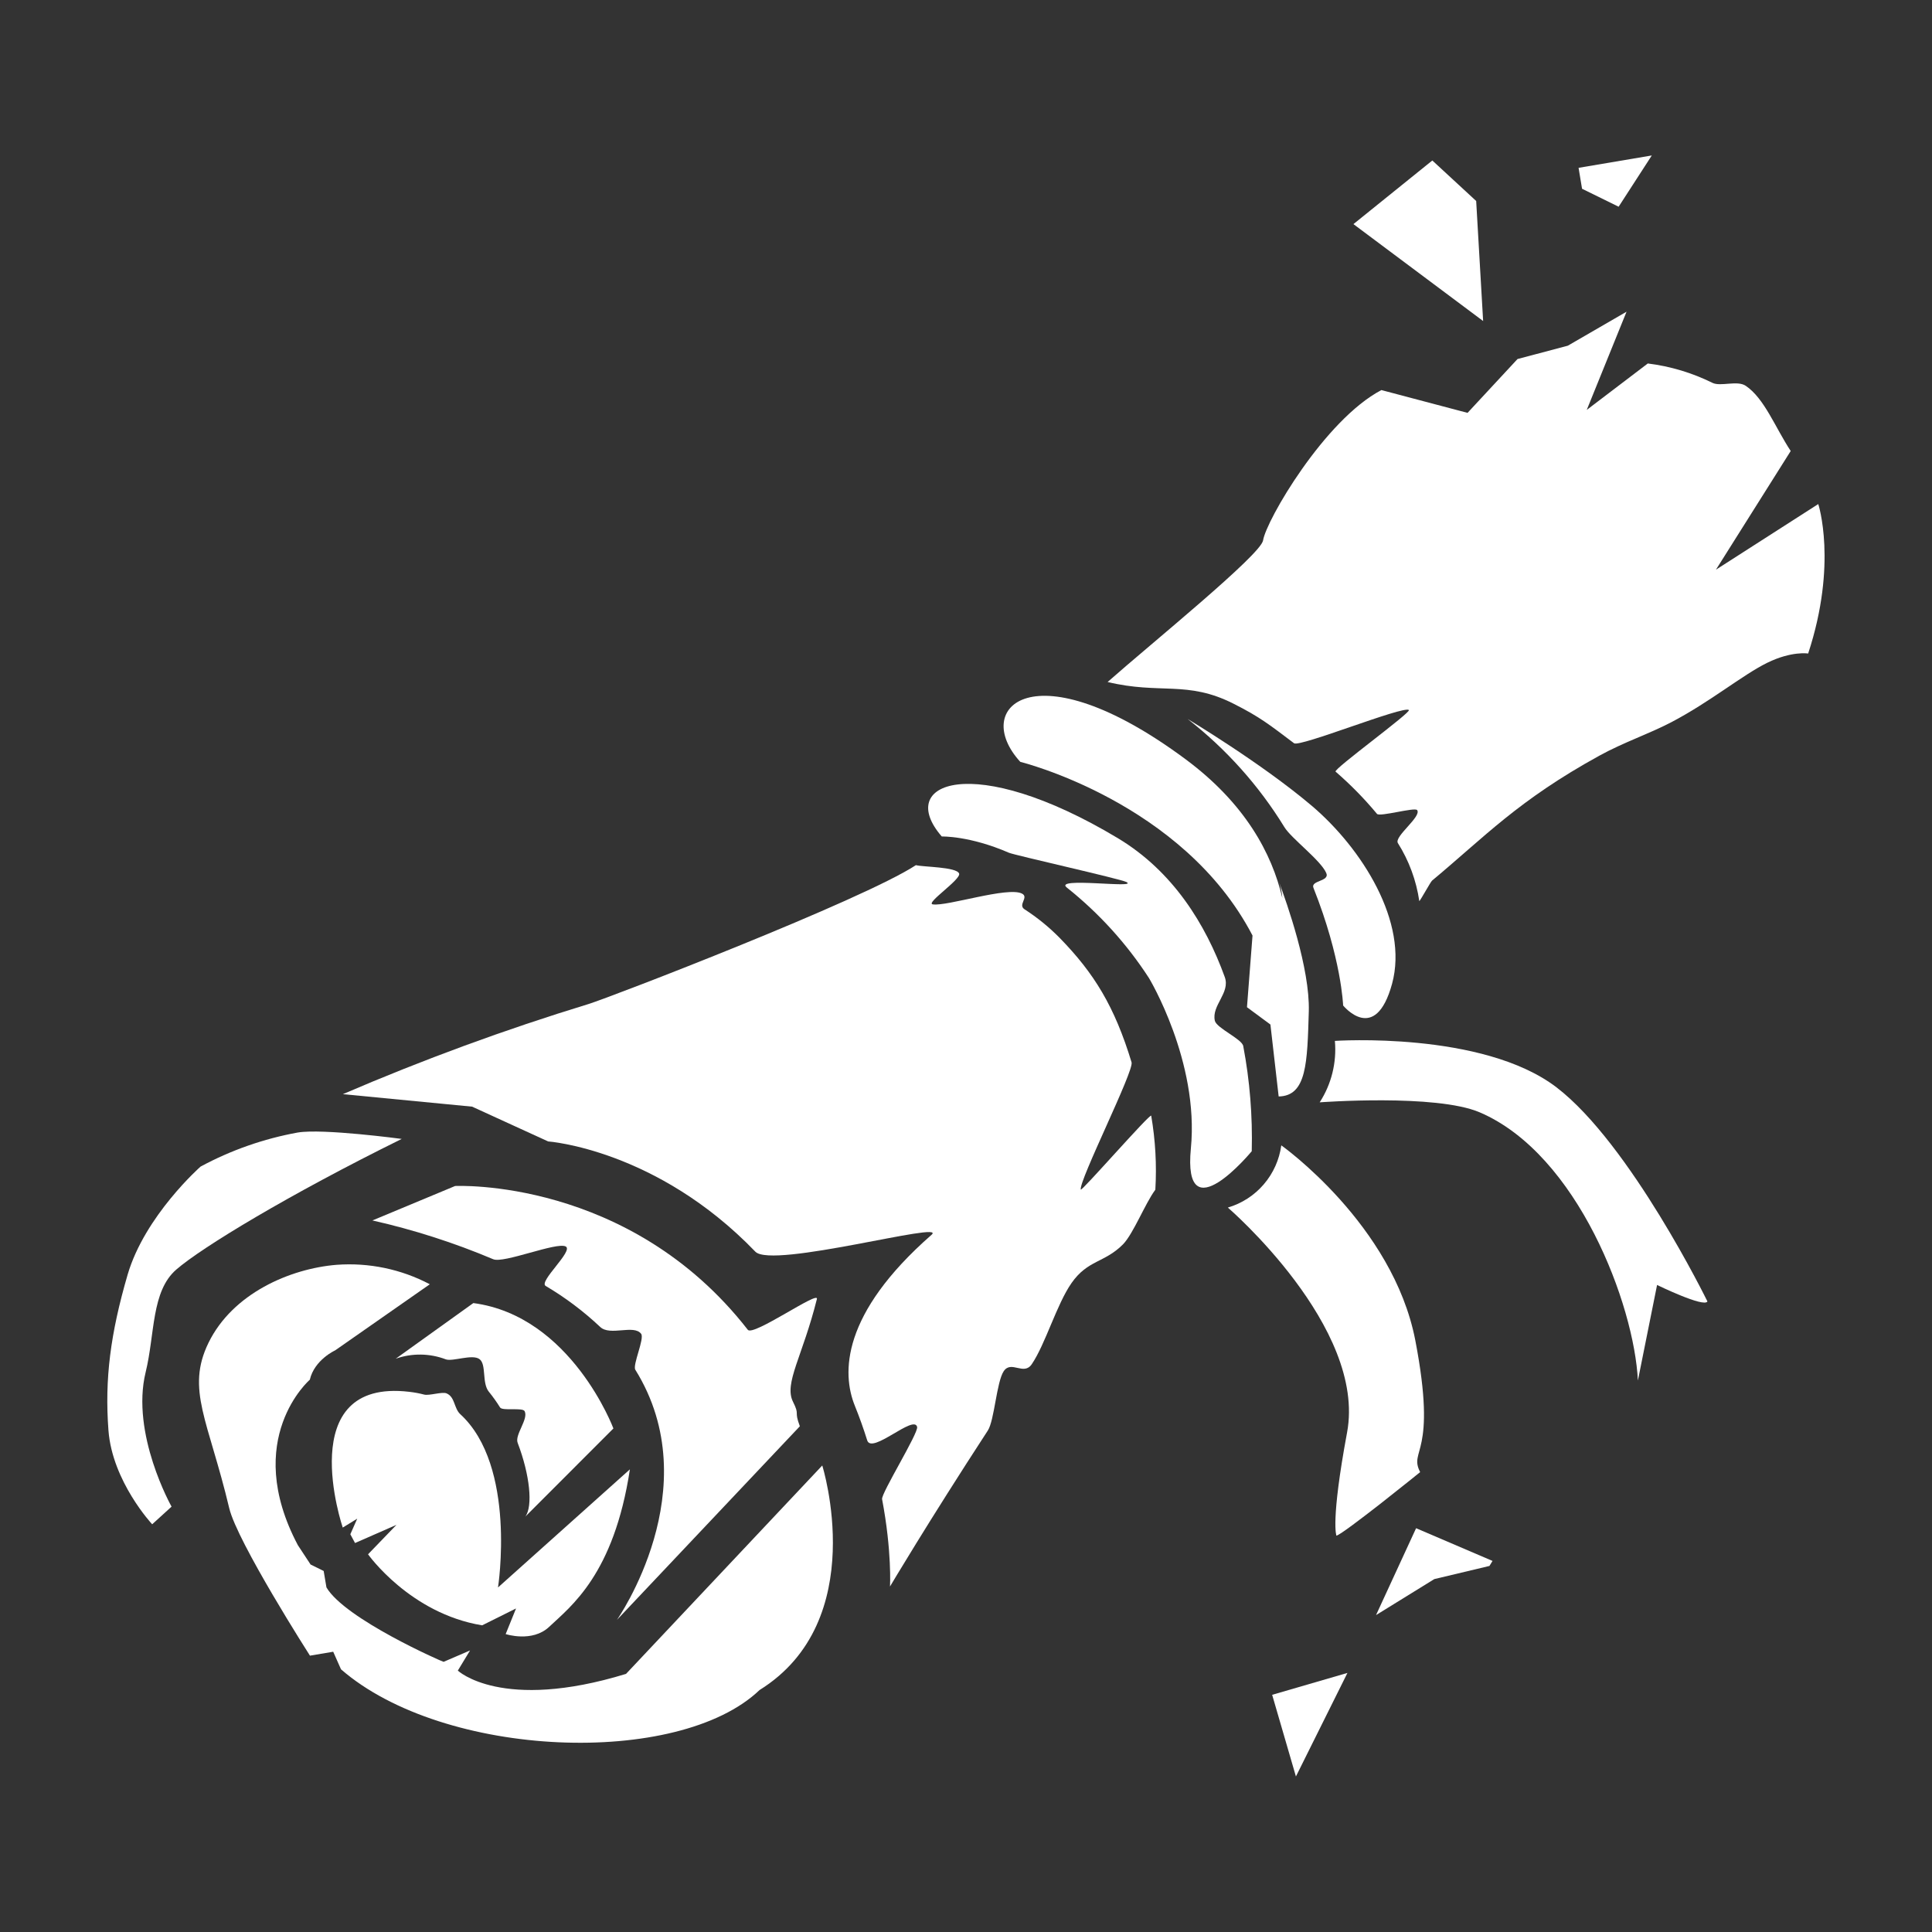 <svg width="30" height="30" viewBox="0 0 30 30" fill="none" xmlns="http://www.w3.org/2000/svg">
<rect x="0" y="0" width="30" height="30" fill="#333333" stroke="none"/>
<path d="M19.066 18.751C19.283 18.687 19.477 18.562 19.624 18.39C19.771 18.219 19.865 18.009 19.896 17.785C19.896 17.785 21.629 19.012 21.977 20.814C22.324 22.616 21.869 22.501 22.052 22.859C22.052 22.859 21.746 23.106 21.43 23.354C21.124 23.592 20.81 23.831 20.752 23.846C20.752 23.846 20.659 23.632 20.917 22.245C21.223 20.608 19.066 18.751 19.066 18.751Z" fill="white"/>
<path d="M20.492 17.117C20.492 17.117 22.295 16.982 22.976 17.272C24.503 17.925 25.378 20.269 25.433 21.437L25.731 19.953C25.731 19.953 26.459 20.308 26.513 20.209C26.513 20.209 25.316 17.762 24.169 16.884C23.022 16.007 20.728 16.163 20.728 16.163C20.758 16.498 20.675 16.834 20.492 17.117Z" fill="white"/>
<path d="M17.94 18.474C17.963 18.09 17.941 17.704 17.876 17.325C17.867 17.275 16.79 18.509 16.782 18.472C16.752 18.333 17.612 16.628 17.571 16.496C17.309 15.634 16.993 15.114 16.451 14.56C16.287 14.394 16.105 14.246 15.908 14.119C15.801 14.048 15.981 13.934 15.87 13.876C15.65 13.762 14.705 14.077 14.484 14.043C14.364 14.026 14.929 13.654 14.893 13.564C14.852 13.46 14.335 13.464 14.222 13.434C13.396 13.976 9.495 15.479 9.14 15.59C7.844 15.986 6.57 16.454 5.324 16.99L7.331 17.184L8.511 17.724C8.511 17.724 10.194 17.843 11.729 19.436C11.99 19.707 14.724 18.948 14.465 19.174C13.061 20.404 13.07 21.325 13.274 21.829C13.348 22.012 13.411 22.19 13.466 22.366C13.537 22.589 14.195 21.957 14.241 22.158C14.263 22.253 13.68 23.191 13.697 23.279C13.851 24.089 13.82 24.635 13.82 24.635C13.82 24.635 14.41 23.639 15.339 22.213C15.441 22.056 15.474 21.462 15.585 21.293C15.702 21.116 15.897 21.368 16.022 21.182C16.234 20.869 16.407 20.256 16.638 19.924C16.891 19.561 17.151 19.611 17.437 19.323C17.598 19.159 17.783 18.684 17.94 18.474Z" fill="white"/>
<path d="M28.234 7.827L26.645 8.846L27.806 7.003C27.564 6.636 27.399 6.188 27.108 5.991C26.977 5.902 26.718 6.007 26.591 5.945C26.276 5.789 25.936 5.687 25.587 5.644L24.639 6.365L25.257 4.84L24.345 5.368L23.564 5.575L22.788 6.411L21.45 6.057C20.567 6.521 19.661 8.081 19.613 8.391C19.578 8.615 17.873 9.994 17.199 10.59C18.016 10.787 18.433 10.561 19.156 10.928C19.565 11.134 19.713 11.254 20.094 11.541C20.181 11.607 21.793 10.955 21.877 11.025C21.919 11.059 20.697 11.947 20.739 11.982C20.971 12.183 21.186 12.402 21.382 12.638C21.424 12.688 21.967 12.531 22.005 12.579C22.079 12.679 21.645 12.989 21.706 13.091C21.879 13.365 21.992 13.672 22.039 13.993C22.06 13.975 22.215 13.692 22.237 13.674C23.05 12.998 23.574 12.427 24.835 11.734C25.217 11.524 25.604 11.397 25.955 11.213C26.553 10.9 27.058 10.481 27.439 10.293C27.821 10.105 28.077 10.148 28.077 10.148C28.537 8.75 28.234 7.827 28.234 7.827Z" fill="white"/>
<path d="M7.067 18.416C7.067 18.416 9.767 18.281 11.612 20.649C11.694 20.756 12.717 20.035 12.685 20.17C12.463 21.061 12.171 21.479 12.313 21.765C12.425 21.989 12.324 21.892 12.42 22.147L9.58 25.153C9.58 25.153 11.013 23.114 9.865 21.269C9.82 21.196 10.01 20.787 9.956 20.712C9.844 20.561 9.473 20.751 9.32 20.605C9.062 20.362 8.778 20.148 8.473 19.968C8.359 19.9 8.912 19.421 8.784 19.355C8.642 19.282 7.819 19.623 7.658 19.553C7.052 19.297 6.425 19.096 5.783 18.951L7.067 18.416Z" fill="white"/>
<path d="M6.145 21.098C6.397 21.009 6.673 21.013 6.923 21.108C7.03 21.146 7.332 21.022 7.445 21.104C7.557 21.186 7.479 21.473 7.591 21.611C7.654 21.688 7.712 21.77 7.765 21.855C7.802 21.913 8.114 21.852 8.146 21.912C8.211 22.033 7.99 22.279 8.038 22.404C8.229 22.904 8.277 23.389 8.157 23.55L9.525 22.181C9.525 22.181 8.871 20.435 7.35 20.234L6.145 21.098Z" fill="white"/>
<path d="M9.781 22.816L7.733 24.65C7.733 24.65 8.028 22.767 7.147 21.959C7.048 21.868 7.067 21.694 6.936 21.637C6.868 21.606 6.663 21.676 6.586 21.655C6.51 21.635 6.433 21.621 6.355 21.612C4.534 21.397 5.322 23.72 5.322 23.72L5.547 23.582L5.44 23.824L5.513 23.96L6.156 23.678L5.715 24.135C5.715 24.135 6.366 25.055 7.487 25.238L8.013 24.976L7.852 25.374C7.852 25.374 8.265 25.51 8.529 25.26C8.862 24.945 9.533 24.449 9.781 22.816Z" fill="white"/>
<path d="M6.674 19.942L5.205 20.968C5.205 20.968 4.883 21.114 4.811 21.424C4.811 21.424 3.751 22.34 4.625 23.993L4.823 24.294L5.026 24.394L5.069 24.649C5.357 25.14 6.866 25.802 6.888 25.805L7.299 25.628L7.109 25.941C7.109 25.941 7.788 26.584 9.721 25.992L12.768 22.756C12.768 22.756 13.526 25.166 11.794 26.243C10.535 27.447 6.892 27.309 5.295 25.921L5.174 25.648L4.813 25.709C4.813 25.709 3.684 23.945 3.559 23.417C3.237 22.06 2.884 21.577 3.237 20.852C3.612 20.083 4.505 19.699 5.226 19.64C5.728 19.603 6.229 19.707 6.674 19.942Z" fill="white"/>
<path d="M4.622 17.586C4.095 17.682 3.586 17.86 3.114 18.115C3.114 18.115 2.25 18.877 1.982 19.792C1.715 20.707 1.624 21.414 1.684 22.21C1.744 23.006 2.363 23.669 2.363 23.669L2.664 23.395C2.664 23.395 2.027 22.265 2.262 21.306C2.407 20.713 2.348 20.052 2.737 19.714C3.126 19.375 4.475 18.555 6.238 17.685C6.238 17.685 5.01 17.52 4.622 17.586Z" fill="white"/>
<path d="M14.624 12.989C14.624 12.989 15.053 12.975 15.668 13.242C15.753 13.279 17.401 13.648 17.491 13.696C17.691 13.803 16.345 13.611 16.567 13.783C17.064 14.179 17.495 14.653 17.841 15.187C17.841 15.187 18.623 16.481 18.492 17.831C18.361 19.18 19.437 17.876 19.437 17.876C19.451 17.329 19.407 16.781 19.305 16.243C19.285 16.133 18.891 15.965 18.864 15.85C18.81 15.611 19.108 15.418 19.018 15.171C18.72 14.349 18.213 13.53 17.361 13.017C15.104 11.662 13.896 12.152 14.624 12.989Z" fill="white"/>
<path d="M20.323 15.705C20.342 15.037 19.98 14.015 19.864 13.706C19.89 13.784 19.906 13.864 19.912 13.945C19.751 13.255 19.335 12.474 18.402 11.784C16.052 10.043 15.071 10.987 15.843 11.83C15.843 11.83 18.369 12.452 19.449 14.527L19.363 15.64L19.727 15.909L19.855 17.026C20.293 17.018 20.299 16.499 20.323 15.705Z" fill="white"/>
<path d="M20.856 15.613C20.856 15.613 21.355 16.23 21.616 15.276C21.876 14.321 21.147 13.173 20.37 12.513C19.592 11.853 18.441 11.164 18.441 11.164C19.038 11.629 19.547 12.197 19.943 12.842C20.05 13.019 20.507 13.356 20.594 13.556C20.653 13.689 20.349 13.668 20.395 13.786C20.831 14.882 20.856 15.613 20.856 15.613Z" fill="white"/>
<path d="M24.566 2.931L25.134 3.21L25.649 2.414L24.512 2.606L24.566 2.931Z" fill="white"/>
<path d="M21.016 3.48L23.03 4.985L22.922 3.121L22.241 2.492L21.016 3.48Z" fill="white"/>
<path d="M21.367 25.079L21.989 23.73L23.176 24.238L23.128 24.316L22.272 24.52L21.367 25.079Z" fill="white"/>
<path d="M20.123 27.585L19.754 26.317L20.923 25.977L20.123 27.585Z" fill="white"/>
</svg>
